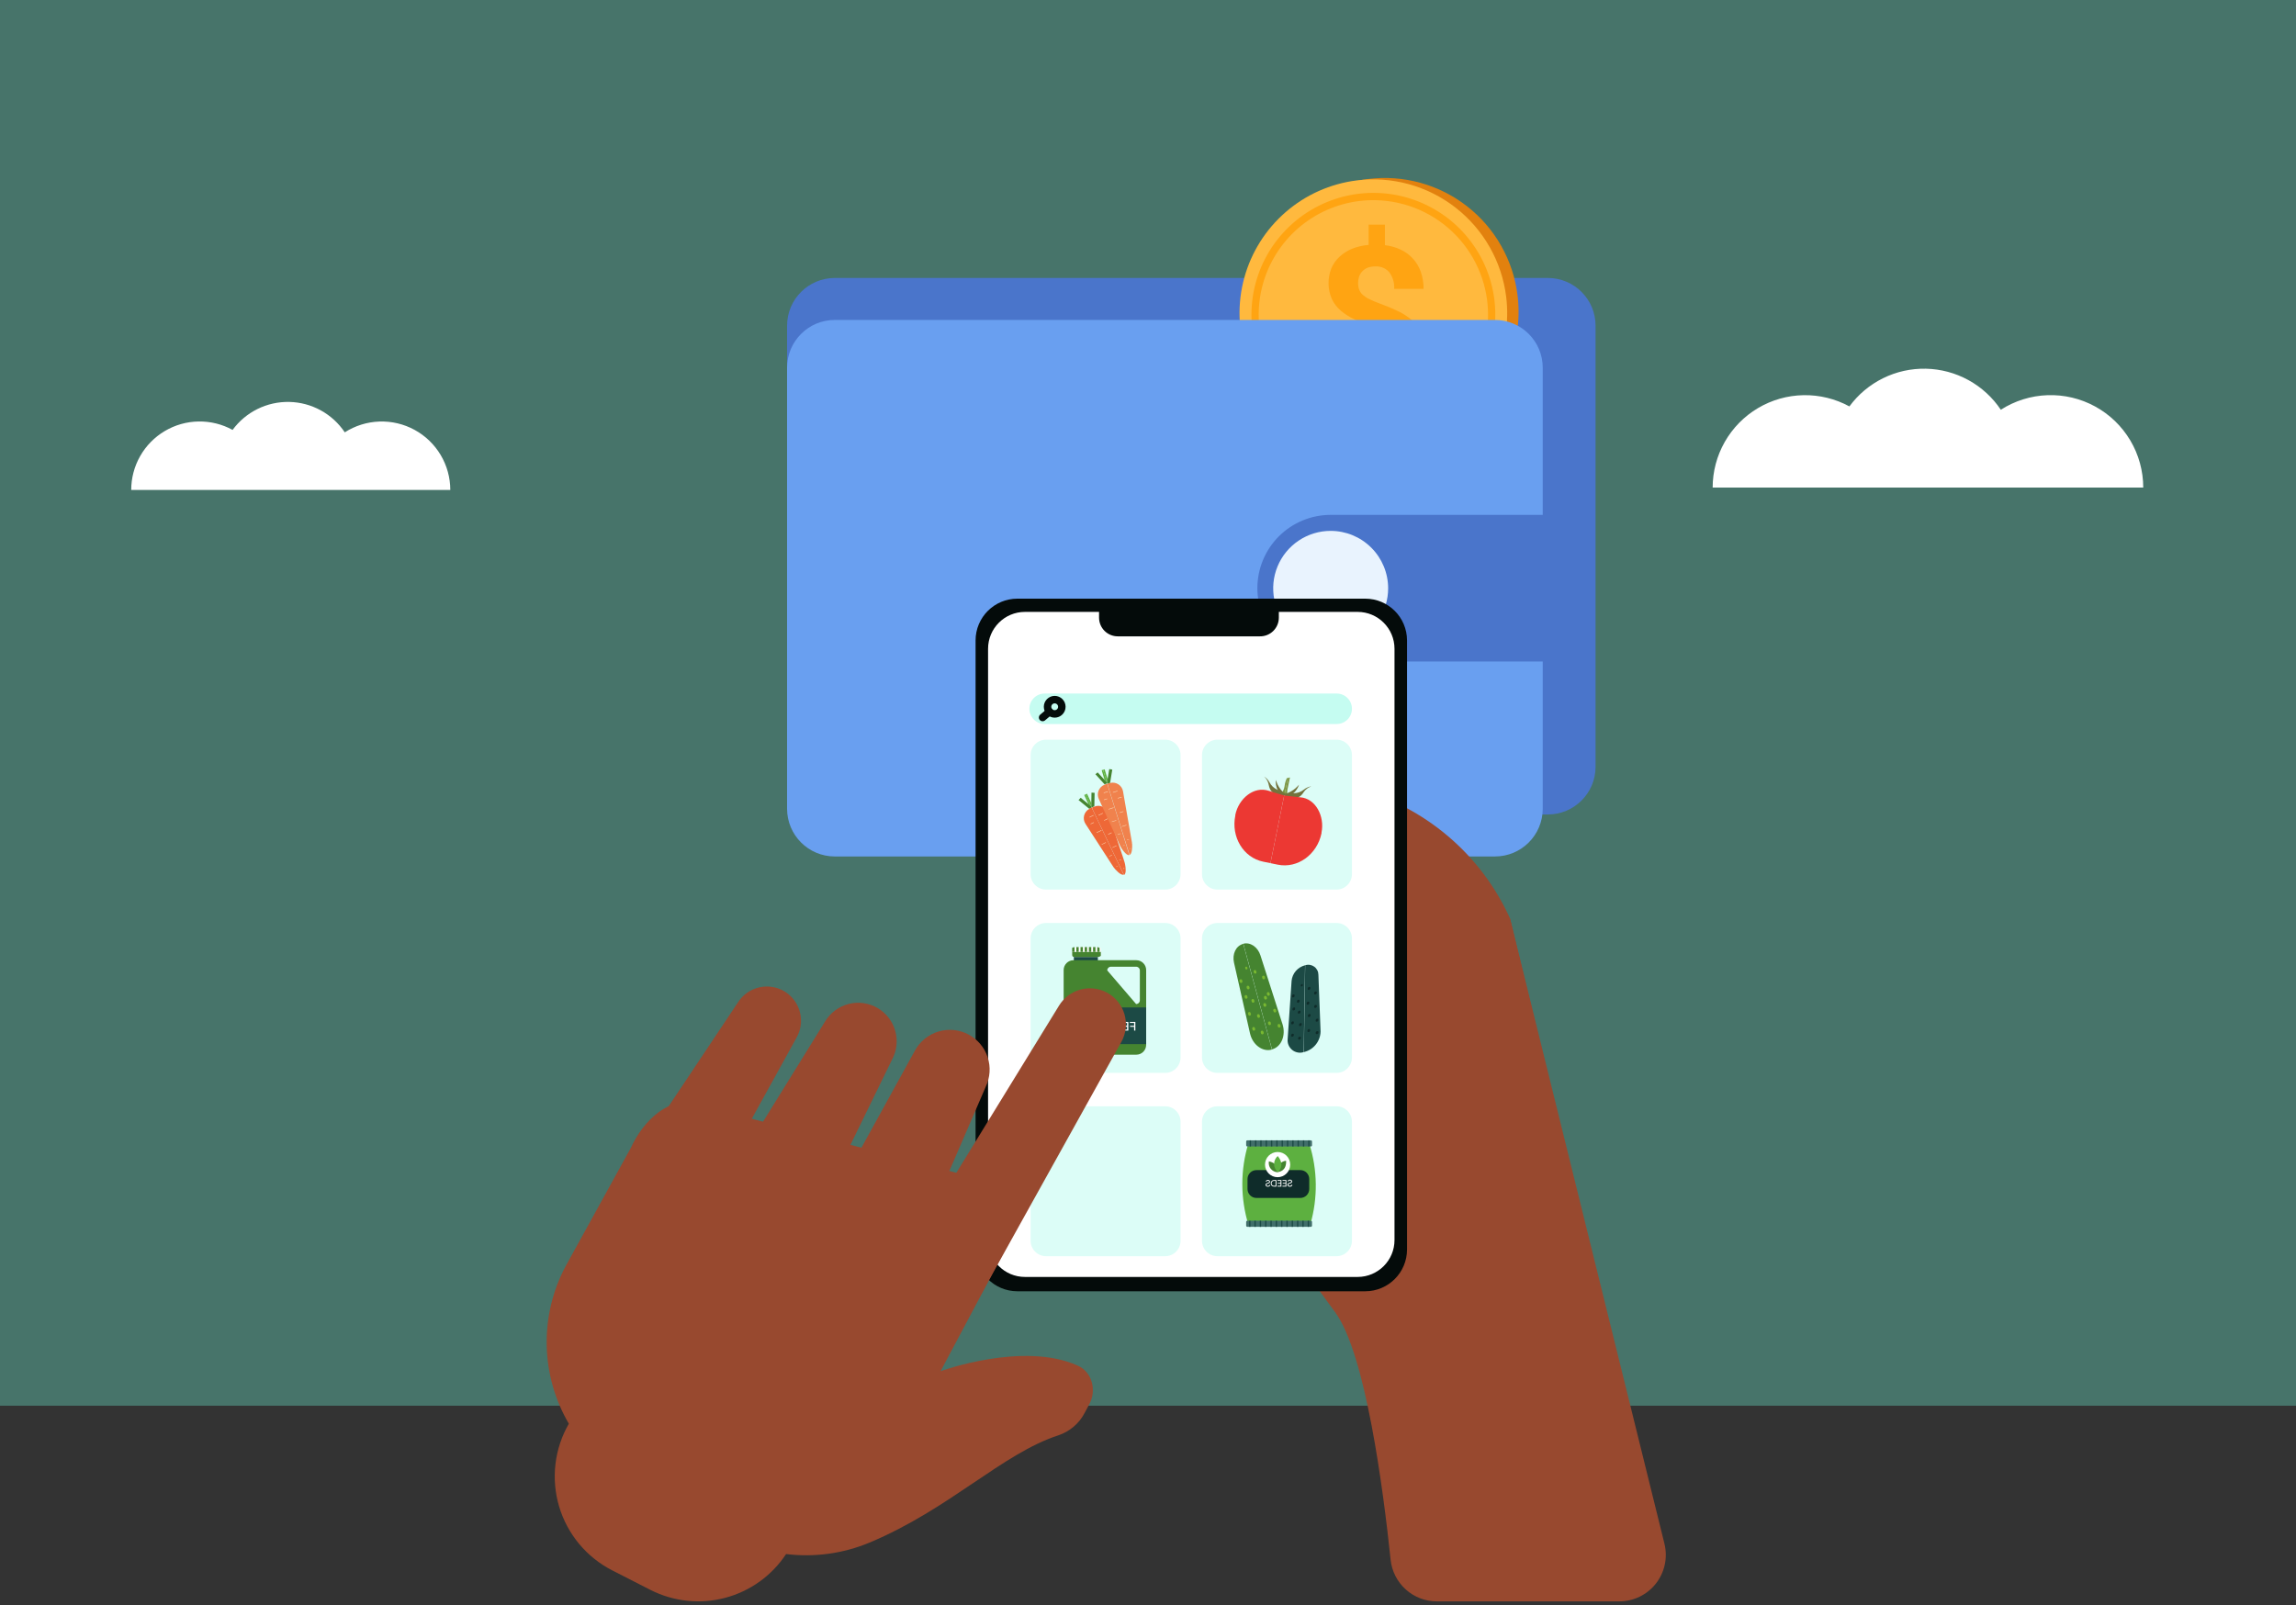 <svg width="552" height="386" viewBox="0 0 552 386" fill="none" xmlns="http://www.w3.org/2000/svg">
    <rect x="0" y="0" width="552" height="386" fill="#333333" stroke="none"/>
    <g clip-path="url(#clip0_2739_49407)">
    <g opacity="0.7">
    <path opacity="0.47" d="M552 0H0V338.033H552V0Z" fill="#6FF8DC"/>
    </g>
    <path d="M411.753 117.251H515.275C515.274 113.259 514.199 109.342 512.162 105.91C510.126 102.477 507.203 99.656 503.701 97.742C500.199 95.828 496.247 94.891 492.258 95.03C488.269 95.169 484.392 96.379 481.032 98.533C479.046 95.564 476.374 93.116 473.242 91.399C470.11 89.681 466.61 88.743 463.039 88.664C459.468 88.586 455.93 89.369 452.726 90.948C449.521 92.526 446.744 94.853 444.63 97.733C441.244 95.889 437.436 94.957 433.581 95.029C429.726 95.101 425.956 96.173 422.641 98.141C419.325 100.11 416.578 102.906 414.67 106.256C412.761 109.606 411.756 113.395 411.753 117.251Z" fill="white"/>
    <path d="M31.556 117.826H108.261C108.258 114.87 107.461 111.968 105.952 109.426C104.443 106.884 102.278 104.794 99.683 103.377C97.089 101.959 94.161 101.265 91.206 101.369C88.252 101.472 85.379 102.368 82.89 103.963C81.418 101.763 79.438 99.95 77.117 98.677C74.796 97.405 72.203 96.711 69.557 96.653C66.91 96.596 64.29 97.177 61.916 98.348C59.542 99.519 57.485 101.244 55.919 103.379C53.412 102.004 50.589 101.307 47.73 101.355C44.871 101.403 42.074 102.196 39.614 103.654C37.154 105.112 35.117 107.186 33.702 109.671C32.288 112.156 31.545 114.966 31.547 117.826H31.556Z" fill="white"/>
    <path d="M372.124 66.842H200.707C194.367 66.842 189.227 71.982 189.227 78.323V184.381C189.227 190.721 194.367 195.861 200.707 195.861H372.124C378.464 195.861 383.604 190.721 383.604 184.381V78.323C383.604 71.982 378.464 66.842 372.124 66.842Z" fill="#4A75CB"/>
    <path d="M328.934 43.045C322.62 43.833 316.682 46.475 311.87 50.636C307.057 54.798 303.587 60.294 301.897 66.427C300.207 72.561 300.374 79.059 302.376 85.098C304.377 91.137 308.125 96.447 313.144 100.357C318.163 104.267 324.229 106.601 330.575 107.064C336.92 107.528 343.261 106.099 348.795 102.96C354.328 99.82 358.807 95.11 361.665 89.426C364.523 83.741 365.631 77.337 364.85 71.023C364.331 66.827 362.989 62.774 360.903 59.096C358.817 55.419 356.026 52.188 352.69 49.59C349.355 46.992 345.54 45.076 341.463 43.953C337.387 42.83 333.129 42.522 328.934 43.045Z" fill="#E2810E"/>
    <path d="M326.147 43.387C319.835 44.184 313.902 46.834 309.096 51.003C304.29 55.171 300.828 60.67 299.147 66.806C297.466 72.941 297.641 79.437 299.65 85.473C301.66 91.509 305.414 96.814 310.437 100.717C315.461 104.62 321.528 106.947 327.874 107.403C334.219 107.858 340.557 106.423 346.087 103.278C351.616 100.133 356.09 95.419 358.941 89.732C361.793 84.046 362.895 77.641 362.108 71.329C361.582 67.132 360.235 63.081 358.143 59.405C356.051 55.73 353.256 52.502 349.916 49.907C346.577 47.312 342.759 45.401 338.68 44.282C334.602 43.163 330.343 42.859 326.147 43.387Z" fill="#FFB93E"/>
    <path d="M333.826 104.79C328.073 105.51 322.235 104.507 317.051 101.909C311.868 99.311 307.571 95.235 304.704 90.195C301.837 85.155 300.529 79.378 300.946 73.595C301.362 67.811 303.484 62.282 307.043 57.704C310.602 53.127 315.438 49.708 320.941 47.879C326.443 46.05 332.364 45.894 337.955 47.43C343.546 48.967 348.556 52.126 352.351 56.51C356.146 60.893 358.557 66.303 359.277 72.057C360.231 79.77 358.088 87.548 353.317 93.684C348.546 99.82 341.537 103.814 333.826 104.79ZM326.769 48.34C321.356 49.016 316.266 51.281 312.142 54.85C308.017 58.418 305.044 63.13 303.597 68.389C302.151 73.648 302.297 79.217 304.016 84.393C305.735 89.569 308.951 94.119 313.256 97.467C317.562 100.815 322.763 102.811 328.203 103.203C333.643 103.595 339.077 102.364 343.818 99.667C348.558 96.97 352.392 92.928 354.835 88.052C357.278 83.175 358.22 77.684 357.542 72.272C356.626 65.022 352.872 58.431 347.103 53.944C341.334 49.458 334.021 47.443 326.769 48.34Z" fill="#FFA412"/>
    <path d="M335.245 83.609C335.248 83.037 335.154 82.469 334.967 81.928C334.763 81.432 334.457 80.984 334.068 80.615C333.591 80.187 333.059 79.824 332.485 79.537C331.719 79.158 330.926 78.837 330.112 78.575C328.512 78.026 327.055 77.442 325.743 76.84C324.533 76.292 323.402 75.585 322.38 74.736C321.468 73.959 320.727 73 320.205 71.922C319.186 69.579 319.138 66.928 320.07 64.55C320.516 63.496 321.177 62.546 322.012 61.763C322.902 60.941 323.931 60.283 325.051 59.821C326.327 59.313 327.673 59.001 329.042 58.895V54.022H332.962V58.958C334.29 59.106 335.584 59.474 336.792 60.046C337.904 60.569 338.901 61.31 339.724 62.224C340.547 63.138 341.179 64.207 341.584 65.368C342.04 66.686 342.268 68.073 342.258 69.468H335.183C335.286 68.005 334.848 66.555 333.951 65.395C333.539 64.949 333.034 64.598 332.471 64.368C331.909 64.138 331.303 64.035 330.696 64.064C330.05 64.05 329.407 64.157 328.799 64.379C328.303 64.576 327.857 64.884 327.496 65.278C327.153 65.639 326.895 66.072 326.741 66.546C326.583 67.052 326.504 67.58 326.507 68.11C326.505 68.631 326.593 69.148 326.768 69.638C326.949 70.115 327.238 70.543 327.613 70.888C328.087 71.304 328.616 71.652 329.186 71.922C329.987 72.314 330.81 72.663 331.649 72.965C333.241 73.54 334.679 74.142 335.983 74.763C337.193 75.316 338.321 76.032 339.336 76.893C340.304 77.699 341.075 78.714 341.592 79.862C342.109 81.01 342.359 82.261 342.321 83.519C342.348 84.752 342.118 85.976 341.647 87.115C341.198 88.173 340.53 89.123 339.687 89.902C338.793 90.713 337.756 91.35 336.63 91.781C335.347 92.272 333.999 92.575 332.629 92.68V97.175H328.746V92.68C327.402 92.537 326.08 92.236 324.808 91.781C323.569 91.349 322.422 90.687 321.427 89.83C320.413 88.938 319.604 87.837 319.054 86.603C318.426 85.126 318.12 83.532 318.155 81.928H325.23C325.209 82.849 325.368 83.765 325.698 84.625C325.968 85.284 326.387 85.871 326.921 86.342C327.424 86.768 328.017 87.076 328.656 87.241C329.298 87.41 329.96 87.495 330.624 87.493C331.311 87.499 331.995 87.393 332.647 87.178C333.181 87.004 333.674 86.722 334.095 86.351C334.487 86.013 334.795 85.588 334.994 85.111C335.172 84.63 335.258 84.121 335.245 83.609Z" fill="#FFA412"/>
    <path d="M359.421 76.938H200.707C194.367 76.938 189.227 82.078 189.227 88.419V194.477C189.227 200.817 194.367 205.957 200.707 205.957H359.421C365.761 205.957 370.901 200.817 370.901 194.477V88.419C370.901 82.078 365.761 76.938 359.421 76.938Z" fill="#699FF0"/>
    <path d="M376.295 159.073H319.918C317.603 159.073 315.311 158.617 313.172 157.731C311.034 156.845 309.091 155.546 307.455 153.909C305.818 152.272 304.521 150.328 303.636 148.189C302.751 146.05 302.296 143.758 302.297 141.443C302.296 139.128 302.751 136.836 303.636 134.697C304.521 132.558 305.818 130.615 307.455 128.978C309.091 127.34 311.034 126.042 313.172 125.156C315.311 124.269 317.603 123.813 319.918 123.813H376.295V159.073Z" fill="#4A75CB"/>
    <path d="M333.736 141.443C333.743 144.178 332.938 146.853 331.424 149.13C329.91 151.407 327.755 153.184 325.23 154.235C322.706 155.286 319.927 155.565 317.244 155.036C314.561 154.507 312.096 153.194 310.16 151.263C308.223 149.332 306.904 146.87 306.368 144.188C305.832 141.507 306.103 138.727 307.148 136.2C308.193 133.673 309.964 131.512 312.237 129.993C314.51 128.473 317.183 127.661 319.918 127.661C323.576 127.661 327.085 129.112 329.676 131.696C332.266 134.279 333.726 137.785 333.736 141.443Z" fill="#E9F3FE"/>
    <path d="M385.258 312.86L363.034 220.863C359.592 213.244 354.5 206.485 348.125 201.075C341.75 195.666 334.252 191.742 326.174 189.586L278.697 176.928C274.211 175.731 269.449 176.125 265.22 178.043C260.992 179.96 257.558 183.283 255.502 187.446L249.56 199.466C247.899 202.826 247.211 206.584 247.575 210.315C247.939 214.045 249.34 217.599 251.618 220.575L321.059 315.647L385.258 312.86Z" fill="#98492F"/>
    <path d="M244.597 310.514H328.224C333.775 310.514 338.275 306.014 338.275 300.462V154.012C338.275 148.461 333.775 143.961 328.224 143.961H244.597C239.046 143.961 234.546 148.461 234.546 154.012V300.462C234.546 306.014 239.046 310.514 244.597 310.514Z" fill="#040B0A"/>
    <path d="M246.422 307.07H326.39C331.291 307.07 335.264 303.098 335.264 298.197V156.016C335.264 151.116 331.291 147.143 326.39 147.143H246.422C241.522 147.143 237.549 151.116 237.549 156.016V298.197C237.549 303.098 241.522 307.07 246.422 307.07Z" fill="white"/>
    <path d="M251.152 174.105H321.365C323.391 174.105 325.033 172.465 325.033 170.441C325.033 168.418 323.391 166.778 321.365 166.778H251.152C249.126 166.778 247.484 168.418 247.484 170.441C247.484 172.465 249.126 174.105 251.152 174.105Z" fill="#C5FCF1"/>
    <path d="M292.695 213.922H321.32C323.371 213.922 325.033 212.26 325.033 210.21V181.585C325.033 179.534 323.371 177.872 321.32 177.872H292.695C290.645 177.872 288.982 179.534 288.982 181.585V210.21C288.982 212.26 290.645 213.922 292.695 213.922Z" fill="#DCFDF7"/>
    <path d="M251.492 213.922H280.117C282.168 213.922 283.83 212.26 283.83 210.21V181.585C283.83 179.534 282.168 177.872 280.117 177.872H251.492C249.442 177.872 247.779 179.534 247.779 181.585V210.21C247.779 212.26 249.442 213.922 251.492 213.922Z" fill="#DCFDF7"/>
    <path d="M292.695 258.002H321.32C323.371 258.002 325.033 256.339 325.033 254.289V225.664C325.033 223.613 323.371 221.951 321.32 221.951H292.695C290.645 221.951 288.982 223.613 288.982 225.664V254.289C288.982 256.339 290.645 258.002 292.695 258.002Z" fill="#DCFDF7"/>
    <path d="M251.492 258.002H280.117C282.168 258.002 283.83 256.339 283.83 254.289V225.664C283.83 223.613 282.168 221.951 280.117 221.951H251.492C249.442 221.951 247.779 223.613 247.779 225.664V254.289C247.779 256.339 249.442 258.002 251.492 258.002Z" fill="#DCFDF7"/>
    <path d="M292.695 302.081H321.32C323.371 302.081 325.033 300.418 325.033 298.368V269.743C325.033 267.692 323.371 266.03 321.32 266.03H292.695C290.645 266.03 288.982 267.692 288.982 269.743V298.368C288.982 300.418 290.645 302.081 292.695 302.081Z" fill="#DCFDF7"/>
    <path d="M251.492 302.081H280.117C282.168 302.081 283.83 300.418 283.83 298.368V269.743C283.83 267.692 282.168 266.03 280.117 266.03H251.492C249.442 266.03 247.779 267.692 247.779 269.743V298.368C247.779 300.418 249.442 302.081 251.492 302.081Z" fill="#DCFDF7"/>
    <path d="M309.641 189.325C309.929 187.887 310.127 186.961 310.127 186.961L309.65 187.051L308.823 191.06L309.578 191.375C309.424 190.698 309.445 189.992 309.641 189.325Z" fill="#7D9745"/>
    <path d="M309.399 187.105C309.101 187.712 308.909 188.366 308.833 189.038C308.754 189.67 308.488 190.265 308.068 190.746L308.824 191.06L309.651 187.051L309.399 187.105Z" fill="#7D9745"/>
    <path d="M308.886 190.773L307.025 189.874C306.259 189.51 305.629 188.912 305.227 188.166C304.938 187.624 304.525 187.159 304.022 186.808L303.914 186.736C304.423 187.19 304.786 187.784 304.957 188.444C305.182 189.469 305.37 190.782 307.501 191.249C309.632 191.717 308.886 190.773 308.886 190.773Z" fill="#74733D"/>
    <path d="M308.715 191.618C308.009 191.293 307.458 190.706 307.178 189.982C306.802 189.228 306.647 188.383 306.728 187.545L306.935 188.112C307.229 188.92 307.688 189.657 308.283 190.278C308.458 190.45 308.588 190.662 308.664 190.895C308.739 191.128 308.756 191.376 308.715 191.618Z" fill="#74733D"/>
    <path d="M309.066 190.809L311.107 190.746C311.961 190.725 312.786 190.425 313.453 189.892C313.929 189.507 314.49 189.241 315.09 189.118H315.224C314.576 189.335 314.007 189.738 313.588 190.278C312.986 191.177 312.294 192.265 310.154 191.86C308.014 191.456 309.066 190.809 309.066 190.809Z" fill="#74733D"/>
    <path d="M308.887 191.654C309.665 191.636 310.404 191.313 310.945 190.755C311.586 190.207 312.059 189.491 312.312 188.687L311.907 189.127C311.316 189.753 310.603 190.251 309.813 190.593C309.582 190.678 309.377 190.82 309.215 191.006C309.053 191.191 308.94 191.414 308.887 191.654Z" fill="#74733D"/>
    <path d="M305.443 207.566L303.69 207.207C298.934 206.236 295.932 201.264 296.992 196.113V195.951C297.793 192.013 301.488 188.966 305.03 190.17C305.974 190.503 308.743 191.285 308.743 191.285L305.443 207.566Z" fill="#EC3833"/>
    <path d="M305.443 207.566L307.187 207.926C311.943 208.906 316.654 205.517 317.715 200.365V200.203C318.515 196.266 316.295 191.995 312.591 191.726C311.602 191.654 308.743 191.285 308.743 191.285L305.443 207.566Z" fill="#EC3833"/>
    <path d="M262.353 193.955L261.688 193.407L260.663 191.177L260.969 191.033L262.353 193.937V193.955Z" fill="#5DB040"/>
    <path d="M260.969 191.033L261.337 190.863L262.371 193.11L262.353 193.937L260.969 191.033Z" fill="#5DB040"/>
    <path d="M263.162 190.656L263.099 193.91L262.794 194.018L262.56 194.126H262.515H262.47L262.371 193.919V193.065L262.416 190.602L263.162 190.656Z" fill="#458430"/>
    <path d="M259.817 191.842L261.723 193.407L262.388 193.955L262.487 194.162L262.388 194.216L262.164 194.342C262.073 194.393 261.986 194.45 261.903 194.513L259.305 192.391L259.817 191.842Z" fill="#458430"/>
    <path d="M262.515 194.189H262.56L262.793 194.081L263.099 193.973C263.422 193.838 263.77 193.772 264.12 193.779C264.47 193.785 264.815 193.865 265.133 194.012C265.451 194.159 265.735 194.37 265.967 194.633C266.198 194.896 266.373 195.204 266.479 195.537L266.83 196.607C267.091 197.407 267.477 198.585 267.909 199.889C268.34 201.192 268.808 202.721 269.284 204.06C269.761 205.4 270.111 206.559 270.363 207.333C270.411 207.483 270.45 207.636 270.48 207.791C270.669 208.69 270.786 210.147 270.237 210.407L268.808 207.45L266.686 203.026L262.766 194.809L262.515 194.189Z" fill="#EE6837"/>
    <path d="M261.868 194.522C261.951 194.459 262.038 194.402 262.128 194.351L262.353 194.225L262.452 194.171L262.731 194.764L266.65 202.981L268.772 207.405L270.166 210.317C269.5 210.614 268.098 209.095 267.702 208.519C266.012 205.921 260.969 198.109 260.969 198.109C260.78 197.818 260.653 197.491 260.596 197.149C260.539 196.806 260.553 196.456 260.637 196.119C260.722 195.783 260.874 195.467 261.086 195.192C261.298 194.917 261.564 194.689 261.868 194.522Z" fill="#EE6837"/>
    <path d="M264.124 195.987L265.095 195.519C265.095 195.519 265.167 195.519 265.194 195.6L264.124 196.122C264.097 196.068 264.097 195.987 264.124 195.987Z" fill="#F9D5B1"/>
    <path d="M265.454 197.228L266.272 196.832C266.272 196.832 266.344 196.832 266.371 196.922L265.472 197.353C265.436 197.291 265.436 197.237 265.454 197.228Z" fill="#F9D5B1"/>
    <path d="M266.435 200.572L267.208 200.203C267.208 200.203 267.271 200.203 267.298 200.293L266.453 200.707C266.417 200.644 266.417 200.581 266.435 200.572Z" fill="#F9D5B1"/>
    <path d="M263.666 200.149L264.736 199.637C264.736 199.637 264.816 199.637 264.843 199.718L263.666 200.284C263.639 200.23 263.639 200.167 263.666 200.149Z" fill="#F9D5B1"/>
    <path d="M262.2 198.082L262.919 197.74C262.919 197.74 262.982 197.74 263.009 197.83L262.218 198.208C262.191 198.154 262.182 198.091 262.2 198.082Z" fill="#F9D5B1"/>
    <path d="M261.948 196.455L262.847 196.014C262.847 196.014 262.919 196.014 262.955 196.095L261.948 196.58C261.921 196.526 261.921 196.463 261.948 196.455Z" fill="#F9D5B1"/>
    <path d="M267.468 203.773L268.367 203.323C268.367 203.323 268.439 203.323 268.466 203.395L267.432 203.898C267.441 203.844 267.441 203.781 267.468 203.773Z" fill="#F9D5B1"/>
    <path d="M264.888 203.017L265.787 202.568C265.787 202.568 265.859 202.568 265.886 202.649L264.861 203.143C264.861 203.089 264.861 203.026 264.888 203.017Z" fill="#F9D5B1"/>
    <path d="M266.694 205.876L267.306 205.58C267.306 205.58 267.36 205.58 267.387 205.651L266.703 205.984C266.685 205.921 266.676 205.876 266.694 205.876Z" fill="#F9D5B1"/>
    <path d="M269.086 206.856L269.508 206.649C269.508 206.649 269.553 206.649 269.571 206.712L269.104 206.937C269.104 206.937 269.077 206.856 269.086 206.856Z" fill="#F9D5B1"/>
    <path d="M268.349 208.385L268.736 208.196C268.736 208.196 268.736 208.196 268.79 208.259L268.358 208.456C268.358 208.456 268.34 208.385 268.349 208.385Z" fill="#F9D5B1"/>
    <path d="M268.358 208.456L268.79 208.259V208.331L268.403 208.519C268.403 208.519 268.376 208.501 268.358 208.456Z" fill="#F0853B"/>
    <path d="M270.003 208.861L270.282 208.726C270.282 208.726 270.282 208.726 270.336 208.807L270.039 208.96C270.012 208.906 269.994 208.861 270.003 208.861Z" fill="#F9D5B1"/>
    <path d="M270.04 208.96L270.337 208.807C270.337 208.861 270.337 208.906 270.337 208.906L270.067 209.041C270.067 209.041 270.058 209.005 270.04 208.96Z" fill="#F0853B"/>
    <path d="M266.272 188.417H266.326L266.569 188.345L266.884 188.282C267.224 188.195 267.578 188.18 267.924 188.238C268.269 188.295 268.6 188.424 268.893 188.616C269.187 188.808 269.437 189.059 269.628 189.353C269.819 189.647 269.947 189.977 270.003 190.323L270.192 191.429C270.336 192.256 270.552 193.479 270.786 194.836L271.541 199.161C271.784 200.527 271.999 201.75 272.134 202.55C272.134 202.676 272.134 202.838 272.188 203.017C272.242 203.916 272.143 205.4 271.568 205.58L270.606 202.496L269.122 197.785L266.425 189.091V189.038L266.228 188.408L266.272 188.417Z" fill="#F0824D"/>
    <path d="M265.572 188.696L265.859 188.57C265.938 188.535 266.019 188.505 266.102 188.48H266.21L266.408 189.109V189.163L269.105 197.857L270.561 202.541L271.514 205.625C270.813 205.831 269.644 204.123 269.338 203.458L264.196 192.175C264.041 191.859 263.953 191.514 263.939 191.162C263.924 190.81 263.984 190.459 264.113 190.131C264.243 189.803 264.44 189.506 264.691 189.259C264.942 189.012 265.242 188.82 265.572 188.696Z" fill="#F0824D"/>
    <path d="M266.147 188.21L265.562 187.572L264.87 185.217L265.194 185.118L266.147 188.192V188.21Z" fill="#5DB040"/>
    <path d="M265.194 185.118L265.581 185.001L266.282 187.374L266.147 188.193L265.194 185.118Z" fill="#5DB040"/>
    <path d="M267.414 185.064L266.883 188.273L266.569 188.336L266.326 188.408H266.272H266.218L266.155 188.192L266.29 187.374L266.686 184.947L267.414 185.064Z" fill="#458430"/>
    <path d="M263.899 185.747L265.562 187.545L266.147 188.183L266.209 188.399H266.102C266.019 188.424 265.938 188.454 265.859 188.489L265.571 188.615L263.351 186.17L263.899 185.747Z" fill="#458430"/>
    <path d="M267.594 190.485L268.619 190.161C268.619 190.161 268.691 190.161 268.709 190.26L267.576 190.62C267.558 190.593 267.567 190.494 267.594 190.485Z" fill="#F9D5B1"/>
    <path d="M268.736 191.896L269.635 191.618C269.635 191.618 269.698 191.663 269.716 191.726L268.754 192.022C268.709 191.959 268.709 191.905 268.736 191.896Z" fill="#F9D5B1"/>
    <path d="M269.221 195.349L270.04 195.097C270.04 195.097 270.093 195.097 270.12 195.196L269.221 195.484C269.194 195.421 269.194 195.358 269.221 195.349Z" fill="#F9D5B1"/>
    <path d="M266.543 194.531L267.676 194.171C267.676 194.171 267.747 194.171 267.765 194.27L266.516 194.665C266.498 194.602 266.507 194.54 266.543 194.531Z" fill="#F9D5B1"/>
    <path d="M265.391 192.274L266.156 192.031C266.156 192.031 266.21 192.076 266.227 192.139L265.391 192.4C265.373 192.337 265.373 192.283 265.391 192.274Z" fill="#F9D5B1"/>
    <path d="M265.374 190.593L266.345 190.287C266.345 190.287 266.408 190.287 266.426 190.395L265.365 190.728C265.347 190.692 265.347 190.593 265.374 190.593Z" fill="#F9D5B1"/>
    <path d="M269.78 198.684L270.769 198.369C270.769 198.369 270.831 198.369 270.849 198.459L269.762 198.81C269.708 198.729 269.753 198.684 269.78 198.684Z" fill="#F9D5B1"/>
    <path d="M267.333 197.542L268.322 197.237C268.322 197.237 268.385 197.237 268.403 197.327L267.315 197.668C267.289 197.605 267.297 197.551 267.333 197.542Z" fill="#F9D5B1"/>
    <path d="M268.709 200.626L269.356 200.419C269.356 200.419 269.41 200.419 269.428 200.509L268.709 200.734C268.691 200.68 268.691 200.626 268.709 200.626Z" fill="#F9D5B1"/>
    <path d="M270.929 201.947L271.388 201.804C271.388 201.804 271.388 201.804 271.433 201.876L270.938 202.037C270.938 202.037 270.92 201.956 270.929 201.947Z" fill="#F9D5B1"/>
    <path d="M269.986 203.35L270.39 203.224C270.402 203.231 270.412 203.24 270.42 203.251C270.427 203.261 270.433 203.274 270.435 203.287L269.986 203.431C269.986 203.431 269.968 203.359 269.986 203.35Z" fill="#F9D5B1"/>
    <path d="M269.985 203.431L270.435 203.287V203.368L270.03 203.494C270.03 203.494 269.994 203.476 269.985 203.431Z" fill="#F0853B"/>
    <path d="M271.55 204.078L271.837 203.979C271.864 204.007 271.882 204.041 271.891 204.078L271.568 204.177C271.55 204.078 271.505 204.078 271.55 204.078Z" fill="#F9D5B1"/>
    <path d="M271.568 204.168L271.892 204.069C271.892 204.123 271.892 204.168 271.892 204.168L271.604 204.258C271.604 204.258 271.586 204.222 271.568 204.168Z" fill="#F0853B"/>
    <path d="M298.889 226.949C300.579 226.491 302.413 227.731 303.042 229.763L308.364 246.377C309.182 249.029 308.023 251.771 305.811 252.347L298.916 226.949H298.889Z" fill="#458430"/>
    <path d="M296.677 231.498C296.201 229.422 297.154 227.426 298.853 227.003L305.748 252.401C303.537 253.003 301.163 251.25 300.534 248.544L296.677 231.498Z" fill="#458430"/>
    <path d="M305.748 252.356C304.894 252.589 303.177 249.874 302.916 248.535L298.655 232.676C298.277 231.462 297.837 227.597 298.853 226.958L305.748 252.356Z" fill="#458430"/>
    <path d="M298.853 226.958C298.76 226.992 298.677 227.047 298.61 227.12V227.057L298.853 226.958Z" fill="#62A42A"/>
    <path d="M302.449 243.887C302.408 243.898 302.369 243.918 302.335 243.944C302.301 243.971 302.273 244.004 302.252 244.042C302.231 244.08 302.218 244.121 302.213 244.164C302.208 244.207 302.212 244.25 302.224 244.291L302.278 244.516C302.304 244.599 302.359 244.67 302.434 244.713C302.51 244.756 302.598 244.77 302.683 244.75C302.725 244.74 302.765 244.721 302.8 244.695C302.835 244.668 302.864 244.635 302.886 244.598C302.908 244.56 302.922 244.518 302.927 244.475C302.932 244.431 302.929 244.387 302.917 244.345L302.854 244.13C302.844 244.086 302.826 244.046 302.8 244.01C302.775 243.974 302.742 243.943 302.704 243.921C302.666 243.898 302.624 243.883 302.58 243.877C302.536 243.872 302.492 243.875 302.449 243.887Z" fill="#79B831"/>
    <path d="M301.298 246.98C301.215 247.005 301.145 247.06 301.101 247.136C301.058 247.211 301.045 247.3 301.065 247.384L301.128 247.609C301.138 247.651 301.157 247.691 301.183 247.726C301.209 247.761 301.242 247.79 301.28 247.812C301.318 247.834 301.36 247.848 301.403 247.853C301.446 247.858 301.49 247.855 301.532 247.843C301.615 247.817 301.686 247.762 301.729 247.687C301.772 247.611 301.786 247.523 301.766 247.438L301.703 247.213C301.68 247.129 301.624 247.057 301.549 247.013C301.473 246.97 301.383 246.958 301.298 246.98Z" fill="#79B831"/>
    <path d="M300.273 243.365C300.191 243.391 300.121 243.447 300.079 243.522C300.037 243.598 300.026 243.687 300.048 243.77L300.102 243.995C300.128 244.078 300.183 244.148 300.259 244.192C300.334 244.235 300.422 244.248 300.507 244.229C300.591 244.205 300.663 244.15 300.707 244.074C300.751 243.999 300.763 243.909 300.741 243.824L300.678 243.608C300.668 243.565 300.65 243.524 300.625 243.488C300.599 243.452 300.566 243.422 300.528 243.399C300.49 243.377 300.448 243.362 300.404 243.356C300.36 243.35 300.316 243.353 300.273 243.365Z" fill="#79B831"/>
    <path d="M301.11 240.246C301.027 240.271 300.956 240.327 300.913 240.402C300.87 240.477 300.856 240.566 300.876 240.65L300.939 240.875C300.964 240.958 301.02 241.029 301.095 241.072C301.17 241.115 301.259 241.129 301.344 241.109C301.428 241.086 301.5 241.03 301.543 240.955C301.587 240.879 301.599 240.789 301.577 240.704L301.514 240.489C301.505 240.445 301.487 240.405 301.461 240.369C301.435 240.333 301.403 240.302 301.365 240.28C301.327 240.257 301.285 240.242 301.241 240.236C301.197 240.231 301.152 240.234 301.11 240.246Z" fill="#79B831"/>
    <path d="M299.455 239.302C299.371 239.325 299.299 239.381 299.256 239.456C299.212 239.532 299.2 239.622 299.222 239.706L299.285 239.922C299.308 240.007 299.363 240.078 299.439 240.122C299.515 240.166 299.605 240.178 299.689 240.156C299.772 240.131 299.843 240.075 299.886 240C299.929 239.925 299.943 239.836 299.923 239.751L299.86 239.527C299.849 239.485 299.829 239.446 299.802 239.412C299.776 239.378 299.743 239.35 299.705 239.329C299.667 239.308 299.626 239.295 299.583 239.29C299.54 239.286 299.497 239.29 299.455 239.302Z" fill="#79B831"/>
    <path d="M298.236 235.499L298.228 235.501C298.055 235.547 297.953 235.725 297.999 235.897L298.059 236.123C298.106 236.296 298.283 236.398 298.456 236.352L298.464 236.35C298.637 236.303 298.739 236.126 298.693 235.953L298.633 235.727C298.586 235.555 298.409 235.452 298.236 235.499Z" fill="#79B831"/>
    <path d="M305.092 245.64C305.008 245.663 304.936 245.719 304.892 245.794C304.849 245.87 304.836 245.96 304.858 246.045L304.921 246.269C304.945 246.354 305 246.425 305.076 246.469C305.151 246.513 305.241 246.525 305.326 246.503C305.367 246.492 305.406 246.472 305.44 246.445C305.474 246.419 305.502 246.386 305.523 246.348C305.544 246.31 305.557 246.269 305.562 246.226C305.567 246.183 305.563 246.14 305.551 246.098L305.497 245.883C305.486 245.84 305.467 245.8 305.441 245.765C305.415 245.73 305.382 245.7 305.345 245.677C305.307 245.655 305.266 245.64 305.222 245.633C305.179 245.627 305.135 245.629 305.092 245.64Z" fill="#79B831"/>
    <path d="M306.36 242.601C306.317 242.612 306.278 242.631 306.243 242.657C306.208 242.683 306.179 242.716 306.157 242.754C306.135 242.791 306.121 242.833 306.116 242.877C306.11 242.92 306.114 242.964 306.126 243.006L306.189 243.222C306.199 243.264 306.218 243.304 306.245 243.339C306.271 243.374 306.304 243.403 306.341 243.425C306.379 243.447 306.421 243.461 306.464 243.466C306.508 243.471 306.552 243.468 306.594 243.455C306.636 243.445 306.676 243.426 306.711 243.4C306.746 243.374 306.775 243.341 306.797 243.303C306.819 243.265 306.833 243.223 306.838 243.18C306.843 243.137 306.84 243.093 306.827 243.051L306.773 242.826C306.761 242.784 306.741 242.745 306.713 242.711C306.686 242.677 306.652 242.649 306.613 242.628C306.575 242.607 306.533 242.594 306.489 242.589C306.446 242.585 306.402 242.589 306.36 242.601Z" fill="#79B831"/>
    <path d="M307.808 246.481C307.76 246.303 307.577 246.199 307.4 246.247C307.223 246.295 307.118 246.478 307.166 246.655L307.225 246.872C307.273 247.049 307.456 247.154 307.633 247.106C307.81 247.058 307.915 246.875 307.867 246.698L307.808 246.481Z" fill="#79B831"/>
    <path d="M304.083 234.864C304.035 234.686 303.852 234.582 303.675 234.63C303.497 234.678 303.393 234.861 303.441 235.038L303.5 235.255C303.548 235.432 303.73 235.537 303.908 235.489C304.085 235.441 304.19 235.258 304.142 235.08L304.083 234.864Z" fill="#79B831"/>
    <path d="M304.534 239.728C304.486 239.55 304.303 239.444 304.124 239.492C303.946 239.54 303.84 239.723 303.888 239.901L303.947 240.119C303.994 240.297 304.178 240.403 304.356 240.355C304.534 240.308 304.64 240.124 304.592 239.946L304.534 239.728Z" fill="#79B831"/>
    <path d="M304.375 241.466C304.327 241.289 304.144 241.184 303.967 241.232C303.789 241.28 303.685 241.463 303.733 241.64L303.791 241.857C303.84 242.035 304.022 242.139 304.2 242.091C304.377 242.043 304.482 241.86 304.434 241.683L304.375 241.466Z" fill="#79B831"/>
    <path d="M305.217 238.822C305.169 238.645 304.987 238.54 304.809 238.588C304.632 238.637 304.527 238.819 304.575 238.997L304.634 239.213C304.682 239.391 304.865 239.496 305.042 239.447C305.22 239.399 305.324 239.217 305.276 239.039L305.217 238.822Z" fill="#79B831"/>
    <path d="M299.95 237.045C299.907 237.056 299.867 237.075 299.833 237.101C299.798 237.127 299.768 237.16 299.747 237.198C299.725 237.236 299.711 237.277 299.705 237.321C299.7 237.364 299.704 237.408 299.716 237.45L299.77 237.666C299.793 237.75 299.849 237.822 299.924 237.866C300 237.909 300.09 237.921 300.174 237.899C300.259 237.876 300.331 237.821 300.374 237.745C300.418 237.669 300.43 237.58 300.408 237.495L300.345 237.27C300.32 237.189 300.265 237.121 300.192 237.08C300.118 237.038 300.032 237.026 299.95 237.045Z" fill="#79B831"/>
    <path d="M301.64 233.269C301.598 233.28 301.558 233.299 301.523 233.325C301.488 233.351 301.459 233.384 301.437 233.422C301.415 233.46 301.401 233.501 301.396 233.545C301.391 233.588 301.394 233.632 301.406 233.674L301.469 233.899C301.481 233.94 301.5 233.979 301.527 234.013C301.554 234.047 301.587 234.075 301.624 234.096C301.662 234.117 301.703 234.13 301.746 234.135C301.789 234.14 301.833 234.136 301.874 234.124C301.947 234.095 302.007 234.041 302.044 233.972C302.08 233.902 302.09 233.822 302.072 233.746L302.009 233.53C301.993 233.447 301.946 233.374 301.877 233.325C301.809 233.276 301.723 233.256 301.64 233.269Z" fill="#79B831"/>
    <path d="M299.863 232.645C299.827 232.511 299.689 232.432 299.554 232.468C299.42 232.504 299.341 232.643 299.377 232.777L299.422 232.942C299.458 233.076 299.597 233.155 299.731 233.119C299.865 233.082 299.944 232.944 299.908 232.81L299.863 232.645Z" fill="#79B831"/>
    <path d="M303.339 247.861C303.256 247.886 303.186 247.942 303.143 248.017C303.099 248.092 303.086 248.181 303.106 248.265L303.169 248.49C303.192 248.574 303.247 248.646 303.323 248.69C303.399 248.734 303.488 248.746 303.573 248.724C303.656 248.699 303.727 248.643 303.77 248.568C303.813 248.492 303.827 248.404 303.807 248.319L303.744 248.094C303.734 248.052 303.715 248.012 303.688 247.977C303.662 247.942 303.629 247.913 303.591 247.891C303.554 247.869 303.512 247.855 303.469 247.85C303.425 247.845 303.381 247.848 303.339 247.861Z" fill="#79B831"/>
    <path d="M313.821 232.11C314.183 231.995 314.567 231.968 314.942 232.029C315.316 232.091 315.671 232.24 315.977 232.464C316.284 232.688 316.533 232.981 316.705 233.319C316.877 233.658 316.967 234.032 316.968 234.411L317.489 248.067C317.459 249.21 317.053 250.31 316.335 251.199C315.617 252.087 314.626 252.715 313.516 252.985H313.471L313.794 232.11H313.821Z" fill="#1C4A45"/>
    <path d="M310.523 235.85C310.613 234.972 310.973 234.143 311.552 233.477C312.131 232.811 312.902 232.34 313.759 232.128L313.435 253.003C312.963 253.153 312.461 253.182 311.974 253.089C311.487 252.995 311.032 252.781 310.649 252.467C310.266 252.152 309.967 251.747 309.78 251.288C309.593 250.829 309.524 250.331 309.579 249.838L310.523 235.85Z" fill="#1C4A45"/>
    <path d="M313.759 232.119C313.658 232.143 313.563 232.189 313.48 232.254V232.2L313.759 232.119Z" fill="#62A42A"/>
    <path d="M312.645 246.036C312.562 246.049 312.486 246.088 312.428 246.148C312.369 246.208 312.332 246.285 312.321 246.368V246.548C312.321 246.692 312.456 246.782 312.636 246.737C312.718 246.723 312.794 246.683 312.852 246.623C312.91 246.563 312.948 246.487 312.96 246.404V246.224C312.96 246.081 312.861 245.991 312.645 246.036Z" fill="#0F2C2A"/>
    <path d="M310.739 248.58C310.657 248.594 310.581 248.634 310.523 248.694C310.465 248.753 310.427 248.83 310.415 248.912V249.101C310.415 249.245 310.55 249.326 310.73 249.29C310.811 249.273 310.885 249.233 310.943 249.173C311 249.114 311.039 249.039 311.053 248.957V248.769C311.062 248.625 310.919 248.544 310.739 248.58Z" fill="#0F2C2A"/>
    <path d="M310.756 245.613C310.674 245.628 310.598 245.668 310.538 245.727C310.479 245.787 310.439 245.863 310.424 245.946V246.126C310.424 246.269 310.568 246.359 310.738 246.314C310.821 246.301 310.897 246.262 310.956 246.202C311.014 246.142 311.051 246.065 311.062 245.982V245.802C311.062 245.658 310.936 245.568 310.756 245.613Z" fill="#0F2C2A"/>
    <path d="M312.357 243.042C312.275 243.058 312.199 243.098 312.14 243.158C312.081 243.217 312.041 243.292 312.024 243.374V243.554C312.024 243.707 312.168 243.788 312.339 243.752C312.422 243.739 312.498 243.7 312.556 243.64C312.615 243.58 312.652 243.502 312.663 243.419V243.24C312.681 243.087 312.537 243.006 312.357 243.042Z" fill="#0F2C2A"/>
    <path d="M311.062 242.269C310.979 242.282 310.903 242.321 310.845 242.381C310.786 242.441 310.749 242.518 310.738 242.601V242.781C310.738 242.925 310.873 243.015 311.053 242.97C311.135 242.956 311.211 242.916 311.269 242.856C311.327 242.796 311.365 242.72 311.377 242.637V242.457C311.377 242.314 311.242 242.224 311.062 242.269Z" fill="#0F2C2A"/>
    <path d="M310.936 239.14C310.854 239.154 310.778 239.194 310.72 239.254C310.662 239.314 310.624 239.39 310.612 239.473V239.653C310.612 239.796 310.747 239.877 310.918 239.841C311 239.83 311.076 239.793 311.134 239.734C311.193 239.676 311.231 239.6 311.242 239.518V239.338C311.251 239.14 311.116 239.086 310.936 239.14Z" fill="#0F2C2A"/>
    <path d="M314.658 247.474C314.576 247.488 314.5 247.528 314.442 247.588C314.384 247.648 314.346 247.724 314.334 247.807V247.986C314.334 248.13 314.469 248.22 314.649 248.175C314.731 248.162 314.808 248.123 314.866 248.063C314.924 248.003 314.962 247.926 314.972 247.843V247.663C314.972 247.519 314.828 247.429 314.658 247.474Z" fill="#0F2C2A"/>
    <path d="M316.645 244.966C316.563 244.982 316.487 245.022 316.428 245.082C316.369 245.141 316.329 245.216 316.312 245.298V245.487C316.312 245.631 316.456 245.712 316.627 245.676C316.711 245.661 316.787 245.62 316.845 245.559C316.904 245.497 316.941 245.418 316.951 245.334V245.155C316.969 245.011 316.825 244.93 316.645 244.966Z" fill="#0F2C2A"/>
    <path d="M316.645 247.968C316.562 247.981 316.486 248.021 316.428 248.081C316.369 248.141 316.332 248.218 316.321 248.301V248.481C316.321 248.625 316.465 248.715 316.645 248.67C316.728 248.655 316.804 248.615 316.863 248.555C316.923 248.496 316.962 248.42 316.978 248.337V248.13C316.969 248.013 316.825 247.924 316.645 247.968Z" fill="#0F2C2A"/>
    <path d="M316.258 238.43C316.176 238.443 316.099 238.482 316.041 238.542C315.983 238.602 315.945 238.679 315.935 238.762V238.942C315.935 239.086 316.078 239.176 316.258 239.131C316.339 239.114 316.413 239.074 316.471 239.014C316.529 238.955 316.567 238.88 316.582 238.798V238.619C316.573 238.475 316.456 238.385 316.258 238.43Z" fill="#0F2C2A"/>
    <path d="M314.469 240.884C314.387 240.898 314.312 240.938 314.253 240.998C314.195 241.058 314.158 241.134 314.146 241.217V241.397C314.146 241.54 314.28 241.63 314.46 241.585C314.543 241.572 314.619 241.533 314.677 241.473C314.736 241.413 314.773 241.336 314.784 241.253V241.073C314.793 240.938 314.658 240.839 314.469 240.884Z" fill="#0F2C2A"/>
    <path d="M314.775 243.851C314.692 243.866 314.616 243.906 314.557 243.965C314.497 244.025 314.457 244.101 314.442 244.184V244.363C314.442 244.507 314.586 244.597 314.757 244.552C314.84 244.539 314.916 244.5 314.974 244.44C315.033 244.38 315.07 244.303 315.081 244.22V244.04C315.099 243.896 314.955 243.806 314.775 243.851Z" fill="#0F2C2A"/>
    <path d="M316.267 241.666C316.184 241.679 316.108 241.719 316.05 241.779C315.991 241.839 315.954 241.916 315.943 241.999V242.179C315.943 242.323 316.087 242.403 316.267 242.368C316.349 242.353 316.425 242.313 316.483 242.254C316.541 242.194 316.579 242.117 316.591 242.035V241.837C316.591 241.711 316.456 241.63 316.267 241.666Z" fill="#0F2C2A"/>
    <path d="M312.132 240.417C312.05 240.43 311.973 240.469 311.915 240.529C311.857 240.589 311.819 240.666 311.809 240.749V240.929C311.809 241.073 311.952 241.163 312.132 241.118C312.215 241.103 312.291 241.063 312.35 241.004C312.41 240.944 312.45 240.868 312.465 240.785V240.606C312.447 240.462 312.303 240.372 312.132 240.417Z" fill="#0F2C2A"/>
    <path d="M314.721 237.342C314.639 237.356 314.564 237.396 314.505 237.456C314.447 237.516 314.409 237.592 314.397 237.675V237.854C314.397 237.998 314.532 238.079 314.712 238.043C314.794 238.029 314.87 237.989 314.928 237.929C314.986 237.87 315.024 237.793 315.036 237.711V237.531C315.045 237.342 314.901 237.261 314.721 237.342Z" fill="#0F2C2A"/>
    <path d="M312.977 236.659C312.916 236.671 312.86 236.701 312.816 236.746C312.773 236.791 312.744 236.849 312.734 236.91V237.054C312.734 237.162 312.842 237.225 312.977 237.198C313.038 237.186 313.095 237.155 313.138 237.11C313.181 237.065 313.21 237.008 313.22 236.946V236.803C313.22 236.695 313.112 236.632 312.977 236.659Z" fill="#0F2C2A"/>
    <path d="M312.419 249.299C312.337 249.312 312.26 249.351 312.202 249.411C312.144 249.471 312.106 249.549 312.096 249.632V249.811C312.096 249.955 312.24 250.036 312.419 250C312.502 249.984 312.577 249.944 312.636 249.885C312.695 249.825 312.736 249.75 312.752 249.668V249.488C312.734 249.344 312.59 249.263 312.419 249.299Z" fill="#0F2C2A"/>
    <path fill-rule="evenodd" clip-rule="evenodd" d="M300.148 294.538H314.991L315.036 294.403C316.85 288.092 316.772 281.386 314.811 275.119L314.739 274.912H300.148C298.188 281.307 298.188 288.143 300.148 294.538Z" fill="#5DB040"/>
    <path d="M312.618 281.376H302.073C300.886 281.376 299.924 282.338 299.924 283.525V285.925C299.924 287.112 300.886 288.074 302.073 288.074H312.618C313.805 288.074 314.767 287.112 314.767 285.925V283.525C314.767 282.338 313.805 281.376 312.618 281.376Z" fill="#0F2C2A"/>
    <path d="M310.097 285.376C310.252 285.376 310.384 285.34 310.495 285.267C310.604 285.194 310.68 285.095 310.724 284.969L310.535 284.86C310.47 285.06 310.323 285.16 310.092 285.16C309.979 285.16 309.892 285.138 309.832 285.092C309.772 285.045 309.742 284.982 309.742 284.905C309.742 284.826 309.772 284.767 309.832 284.727C309.892 284.688 309.992 284.646 310.133 284.602C310.202 284.58 310.255 284.563 310.291 284.55C310.328 284.536 310.373 284.515 310.429 284.488C310.482 284.46 310.522 284.432 310.549 284.403C310.576 284.373 310.601 284.335 310.623 284.287C310.643 284.24 310.653 284.186 310.653 284.126C310.653 283.983 310.603 283.869 310.502 283.785C310.401 283.7 310.278 283.658 310.133 283.658C310.002 283.658 309.888 283.691 309.792 283.757C309.694 283.823 309.621 283.911 309.572 284.02L309.756 284.126C309.827 283.956 309.953 283.871 310.133 283.871C310.223 283.871 310.295 283.893 310.35 283.937C310.406 283.981 310.433 284.041 310.433 284.117C310.433 284.189 310.407 284.245 310.355 284.282C310.303 284.32 310.213 284.36 310.085 284.401C310.04 284.415 310.007 284.425 309.988 284.432C309.969 284.438 309.94 284.449 309.901 284.465C309.86 284.48 309.83 284.493 309.811 284.503C309.792 284.512 309.767 284.525 309.735 284.543C309.702 284.56 309.678 284.577 309.662 284.592C309.646 284.608 309.628 284.628 309.607 284.652C309.585 284.674 309.569 284.697 309.56 284.72C309.55 284.744 309.543 284.772 309.536 284.803C309.528 284.833 309.524 284.865 309.524 284.9C309.524 285.045 309.577 285.161 309.683 285.248C309.789 285.333 309.927 285.376 310.097 285.376ZM309.062 285.147H308.329V285.345H309.272V283.766H308.34V283.964H309.062V284.449H308.397V284.646H309.062V285.147ZM307.866 285.147H307.132V285.345H308.076V283.766H307.144V283.964H307.866V284.449H307.2V284.646H307.866V285.147ZM306.263 283.766C306.048 283.766 305.869 283.842 305.728 283.996C305.585 284.148 305.514 284.334 305.514 284.555C305.514 284.776 305.585 284.964 305.728 285.117C305.869 285.269 306.048 285.345 306.263 285.345H306.879V283.766H306.263ZM306.263 285.147C306.102 285.147 305.97 285.09 305.868 284.977C305.766 284.864 305.715 284.724 305.715 284.555C305.715 284.387 305.766 284.246 305.868 284.133C305.97 284.02 306.102 283.964 306.263 283.964H306.669V285.147H306.263ZM304.807 285.374C304.954 285.374 305.08 285.34 305.186 285.271C305.289 285.201 305.362 285.107 305.405 284.986L305.224 284.883C305.162 285.074 305.022 285.169 304.802 285.169C304.694 285.169 304.611 285.147 304.554 285.104C304.497 285.059 304.468 284.999 304.468 284.925C304.468 284.85 304.497 284.794 304.554 284.756C304.611 284.719 304.706 284.679 304.84 284.637C304.907 284.615 304.957 284.599 304.992 284.587C305.026 284.573 305.07 284.554 305.122 284.528C305.174 284.501 305.212 284.474 305.238 284.447C305.263 284.418 305.286 284.382 305.307 284.336C305.327 284.291 305.337 284.24 305.337 284.183C305.337 284.046 305.289 283.938 305.192 283.858C305.096 283.777 304.979 283.736 304.84 283.736C304.716 283.736 304.607 283.768 304.515 283.831C304.422 283.894 304.352 283.978 304.306 284.081L304.482 284.183C304.549 284.02 304.669 283.939 304.84 283.939C304.926 283.939 304.995 283.96 305.048 284.002C305.101 284.045 305.127 284.102 305.127 284.174C305.127 284.243 305.102 284.296 305.053 284.332C305.003 284.368 304.917 284.406 304.795 284.445C304.752 284.458 304.721 284.468 304.703 284.474C304.685 284.48 304.657 284.491 304.619 284.506C304.58 284.521 304.552 284.533 304.533 284.542C304.515 284.551 304.491 284.564 304.461 284.58C304.43 284.597 304.406 284.612 304.391 284.628C304.376 284.643 304.359 284.661 304.339 284.684C304.318 284.705 304.303 284.727 304.294 284.749C304.285 284.772 304.278 284.798 304.272 284.828C304.264 284.857 304.26 284.888 304.26 284.921C304.26 285.059 304.311 285.17 304.412 285.253C304.512 285.334 304.644 285.374 304.807 285.374Z" fill="white"/>
    <path d="M299.888 275.694H315.144C315.303 275.694 315.432 275.566 315.432 275.407V274.508C315.432 274.349 315.303 274.22 315.144 274.22H299.888C299.729 274.22 299.6 274.349 299.6 274.508V275.407C299.6 275.566 299.729 275.694 299.888 275.694Z" fill="#416E6A"/>
    <path d="M314.523 275.694H314.838V274.22H314.523V275.694Z" fill="#1C4A45"/>
    <path d="M313.247 275.694H313.562V274.22H313.247V275.694Z" fill="#1C4A45"/>
    <path d="M311.961 275.694H312.275V274.22H311.961V275.694Z" fill="#1C4A45"/>
    <path d="M310.684 275.694H310.999V274.22H310.684V275.694Z" fill="#1C4A45"/>
    <path d="M309.408 275.694H309.723V274.22H309.408V275.694Z" fill="#1C4A45"/>
    <path d="M308.122 275.694H308.437V274.22H308.122V275.694Z" fill="#1C4A45"/>
    <path d="M306.837 275.694H307.151V274.22H306.837V275.694Z" fill="#1C4A45"/>
    <path d="M305.569 275.694H305.884V274.22H305.569V275.694Z" fill="#1C4A45"/>
    <path d="M304.283 275.694H304.598V274.22H304.283V275.694Z" fill="#1C4A45"/>
    <path d="M302.998 275.694H303.312V274.22H302.998V275.694Z" fill="#1C4A45"/>
    <path d="M301.73 275.694H302.045V274.22H301.73V275.694Z" fill="#1C4A45"/>
    <path d="M300.444 275.694H300.759V274.22H300.444V275.694Z" fill="#1C4A45"/>
    <path d="M299.888 295.023H315.144C315.303 295.023 315.432 294.895 315.432 294.736V293.837C315.432 293.678 315.303 293.549 315.144 293.549H299.888C299.729 293.549 299.6 293.678 299.6 293.837V294.736C299.6 294.895 299.729 295.023 299.888 295.023Z" fill="#416E6A"/>
    <path d="M314.397 295.023H314.712V293.549H314.397V295.023Z" fill="#1C4A45"/>
    <path d="M313.111 295.023H313.426V293.549H313.111V295.023Z" fill="#1C4A45"/>
    <path d="M311.835 295.023H312.149V293.549H311.835V295.023Z" fill="#1C4A45"/>
    <path d="M310.55 295.023H310.864V293.549H310.55V295.023Z" fill="#1C4A45"/>
    <path d="M309.273 295.023H309.588V293.549H309.273V295.023Z" fill="#1C4A45"/>
    <path d="M307.997 295.023H308.312V293.549H307.997V295.023Z" fill="#1C4A45"/>
    <path d="M306.711 295.023H307.025V293.549H306.711V295.023Z" fill="#1C4A45"/>
    <path d="M305.433 295.023H305.748V293.549H305.433V295.023Z" fill="#1C4A45"/>
    <path d="M304.157 295.023H304.472V293.549H304.157V295.023Z" fill="#1C4A45"/>
    <path d="M302.872 295.023H303.187V293.549H302.872V295.023Z" fill="#1C4A45"/>
    <path d="M301.586 295.023H301.9V293.549H301.586V295.023Z" fill="#1C4A45"/>
    <path d="M300.319 295.023H300.634V293.549H300.319V295.023Z" fill="#1C4A45"/>
    <path d="M307.161 283.084C308.834 283.084 310.19 281.728 310.19 280.055C310.19 278.381 308.834 277.025 307.161 277.025C305.487 277.025 304.131 278.381 304.131 280.055C304.131 281.728 305.487 283.084 307.161 283.084Z" fill="white"/>
    <path d="M307.214 281.826C307.483 281.826 309.335 281.628 309.2 279.129C308.883 279.153 308.575 279.245 308.297 279.4C308.019 279.554 307.778 279.766 307.589 280.022C307.401 280.278 307.269 280.572 307.205 280.883C307.14 281.194 307.143 281.516 307.214 281.826Z" fill="#458430"/>
    <path d="M307.214 281.826H307.259C307.327 281.764 307.39 281.698 307.448 281.628L307.502 281.574L307.556 281.52V281.475L307.61 281.412V281.349L307.763 281.124V281.07L307.817 280.999L307.942 280.801L308.059 280.621V280.576L308.113 280.504V280.459L308.194 280.324L308.311 280.135L308.185 280.315L308.086 280.441C308.055 280.498 308.019 280.552 307.978 280.603L307.924 280.684L307.835 280.81L307.727 280.972L307.655 281.079V281.133V281.187L307.565 281.313V281.367V281.439L307.511 281.502L307.466 281.565L307.421 281.628L307.376 281.691L307.196 281.889L307.214 281.826Z" fill="#458430"/>
    <path d="M307.915 280.423C307.915 280.423 307.915 280.468 307.915 280.531V280.774C307.915 280.819 307.915 280.864 307.915 280.909C307.915 280.954 307.915 280.909 307.915 280.963V281.017C307.911 281.031 307.911 281.047 307.915 281.062C307.916 281.041 307.916 281.02 307.915 280.999C307.92 280.954 307.92 280.909 307.915 280.864V280.72C307.915 280.72 307.915 280.675 307.915 280.657V280.495C307.933 280.495 307.924 280.423 307.915 280.423Z" fill="#458430"/>
    <path d="M308.265 279.812C308.262 279.839 308.262 279.866 308.265 279.893V280.099C308.27 280.123 308.27 280.148 308.265 280.171V280.252C308.266 280.267 308.266 280.282 308.265 280.297V280.198C308.27 280.175 308.27 280.15 308.265 280.126V280.082V279.875V279.794V279.812Z" fill="#458430"/>
    <path d="M308.913 280.1C308.913 280.1 308.913 280.1 308.832 280.1L308.634 280.144L308.454 280.225L308.4 280.27H308.454L308.643 280.207L308.823 280.144C308.886 280.118 308.922 280.109 308.913 280.1Z" fill="#458430"/>
    <path d="M308.572 280.684H308.32H308.194L308.104 280.747H308.158L308.248 280.702H308.302H308.545L308.572 280.684Z" fill="#458430"/>
    <path d="M308.032 281.277H307.942H307.852H307.753L307.646 281.34H307.69L307.789 281.295H307.888H307.969C308.005 281.304 308.032 281.286 308.032 281.277Z" fill="#458430"/>
    <path d="M307.16 281.889C307.214 281.628 307.51 279.785 305.065 279.272C305.007 279.585 305.016 279.907 305.094 280.215C305.171 280.524 305.314 280.812 305.513 281.061C305.711 281.309 305.961 281.512 306.246 281.654C306.53 281.797 306.842 281.877 307.16 281.889Z" fill="#458430"/>
    <path d="M307.161 281.889V281.844V281.79C307.161 281.718 307.071 281.637 307.026 281.556L306.981 281.493L306.927 281.43V281.385V281.322L306.873 281.259L306.693 281.052V281.008L306.63 280.936L306.477 280.765L306.333 280.603L306.27 280.531L306.163 280.414L306.01 280.261L306.145 280.432L306.252 280.558L306.369 280.702L306.441 280.783L306.54 280.9L306.666 281.043L306.747 281.133L306.792 281.187L306.837 281.232V281.277L306.936 281.385L306.981 281.439L307.035 281.502V281.565L307.089 281.628L307.134 281.691V281.754L307.277 281.978L307.161 281.889Z" fill="#458430"/>
    <path d="M305.982 280.855C305.982 280.855 305.982 280.855 306.081 280.855H306.126H306.189H306.315L306.441 280.9H306.495H306.567H306.63H306.576L306.45 280.846H306.306H306.198C306.018 280.837 305.982 280.846 305.982 280.855Z" fill="#458430"/>
    <path d="M305.92 279.794C305.92 279.794 305.92 279.794 305.92 279.875C305.911 279.943 305.911 280.013 305.92 280.082C305.914 280.147 305.914 280.213 305.92 280.279V280.333V280.261C305.92 280.207 305.92 280.144 305.92 280.064C305.925 279.998 305.925 279.932 305.92 279.866C305.938 279.83 305.929 279.794 305.92 279.794Z" fill="#458430"/>
    <path d="M306.396 280.279V280.324V280.369V280.63C306.396 280.63 306.396 280.702 306.396 280.729V280.657C306.398 280.624 306.398 280.591 306.396 280.558V280.45V280.18C306.396 280.18 306.404 280.279 306.396 280.279Z" fill="#458430"/>
    <path d="M306.836 280.954C306.836 280.954 306.836 280.954 306.836 281.043V281.133C306.832 281.169 306.832 281.205 306.836 281.241V281.358C306.836 281.358 306.836 281.358 306.836 281.403C306.837 281.388 306.837 281.373 306.836 281.358V281.25C306.836 281.25 306.836 281.178 306.836 281.142C306.836 281.106 306.836 281.079 306.836 281.052C306.836 281.026 306.845 280.954 306.836 280.954Z" fill="#458430"/>
    <path d="M307.187 281.844V281.889C307.43 281.7 309.039 280.234 307.187 277.996C306.914 278.236 306.695 278.532 306.545 278.864C306.395 279.196 306.317 279.556 306.317 279.92C306.317 280.284 306.395 280.644 306.545 280.976C306.695 281.307 306.914 281.603 307.187 281.844Z" fill="#5DB040"/>
    <path d="M307.188 281.844V281.889C307.188 281.889 307.188 281.844 307.188 281.817C307.188 281.79 307.187 281.619 307.232 281.502V281.295V281.071C307.237 281.038 307.237 281.004 307.232 280.972V280.216C307.232 280.118 307.232 280.028 307.232 279.938V279.686V279.47C307.232 279.398 307.232 279.335 307.232 279.281C307.232 279.228 307.232 279.084 307.232 279.03V279.102V279.353C307.228 279.416 307.228 279.479 307.232 279.542V280.064V281.044V281.268C307.232 281.268 307.232 281.322 307.232 281.358V281.61C307.232 281.727 307.232 281.826 307.232 281.925L307.188 281.844Z" fill="#5DB040"/>
    <path d="M306.863 280.046C306.863 280.046 306.863 280.09 306.926 280.153L306.971 280.207L307.061 280.333C307.084 280.38 307.111 280.426 307.142 280.468V280.531V280.576C307.142 280.576 307.142 280.576 307.142 280.522V280.459V280.396C307.122 280.345 307.095 280.296 307.061 280.252C307.036 280.202 307.002 280.157 306.962 280.117L306.917 280.064C306.908 280.064 306.863 280.037 306.863 280.046Z" fill="#5DB040"/>
    <path d="M306.765 279.227L306.828 279.299L306.882 279.362L306.935 279.434V279.479C306.952 279.502 306.967 279.526 306.98 279.551C306.98 279.551 306.98 279.551 306.98 279.605V279.551C306.98 279.551 306.98 279.551 306.98 279.488L306.935 279.407L306.882 279.335L306.801 279.29L306.765 279.227Z" fill="#5DB040"/>
    <path d="M307.574 279.039C307.574 279.039 307.574 279.039 307.493 279.093L307.34 279.272C307.297 279.339 307.258 279.408 307.224 279.479C307.224 279.479 307.224 279.533 307.224 279.551V279.497L307.349 279.308C307.397 279.249 307.439 279.186 307.475 279.12C307.565 279.084 307.583 279.048 307.574 279.039Z" fill="#5DB040"/>
    <path d="M307.664 279.83H307.592H307.547V279.884C307.529 279.922 307.514 279.961 307.502 280.001V280.091V280.019C307.523 279.985 307.542 279.948 307.556 279.911V279.857L307.664 279.83Z" fill="#5DB040"/>
    <path d="M307.565 280.765C307.565 280.765 307.565 280.765 307.484 280.819L307.412 280.9C307.391 280.938 307.367 280.974 307.34 281.008C307.32 281.049 307.302 281.091 307.286 281.133C307.286 281.133 307.286 281.133 307.286 281.187V281.304C307.291 281.29 307.291 281.274 307.286 281.259C307.304 281.221 307.325 281.185 307.349 281.151L307.412 281.044L307.466 280.954C307.556 280.801 307.574 280.765 307.565 280.765Z" fill="#5DB040"/>
    <path fill-rule="evenodd" clip-rule="evenodd" d="M263.943 229.583V231.804H258.181V229.574H263.943V229.583Z" fill="#1C4A45"/>
    <path fill-rule="evenodd" clip-rule="evenodd" d="M264.663 228.451V229.637C264.663 229.637 264.663 229.7 264.663 229.727V229.799C264.659 229.814 264.659 229.829 264.663 229.844C264.516 229.983 264.332 230.076 264.133 230.114C264.034 230.124 263.935 230.124 263.836 230.114H258.667C258.568 230.123 258.469 230.123 258.37 230.114L258.226 230.069H258.118H258.055H258.01H257.956C257.913 230.027 257.876 229.979 257.849 229.925C257.795 229.845 257.767 229.751 257.768 229.655V228.469C257.773 228.367 257.802 228.268 257.854 228.18C257.906 228.093 257.978 228.019 258.064 227.965C258.235 227.849 258.434 227.781 258.64 227.767H264.106C264.309 227.782 264.504 227.85 264.672 227.965C264.732 228.122 264.729 228.296 264.663 228.451Z" fill="white"/>
    <path fill-rule="evenodd" clip-rule="evenodd" d="M264.663 228.909V229.637C264.663 229.637 264.663 229.7 264.663 229.727V229.799C264.659 229.814 264.659 229.829 264.663 229.844C264.516 229.983 264.332 230.076 264.133 230.114C264.034 230.124 263.935 230.124 263.836 230.114H258.667C258.568 230.123 258.469 230.123 258.37 230.114L258.226 230.069H258.118H258.055H258.01H257.956C257.913 230.027 257.876 229.979 257.849 229.925C257.795 229.845 257.767 229.751 257.768 229.655V228.927H264.96L264.663 228.909Z" fill="#458430"/>
    <path fill-rule="evenodd" clip-rule="evenodd" d="M264.366 227.947V228.909H263.8V227.749C264.003 227.764 264.198 227.832 264.366 227.947Z" fill="#458430"/>
    <path d="M263.368 227.74H262.793V228.909H263.368V227.74Z" fill="#458430"/>
    <path d="M262.362 227.74H261.787V228.909H262.362V227.74Z" fill="#458430"/>
    <path d="M261.356 227.74H260.78V228.909H261.356V227.74Z" fill="#458430"/>
    <path d="M260.348 227.74H259.772V228.909H260.348V227.74Z" fill="#458430"/>
    <path d="M259.341 227.74H258.766V228.909H259.341V227.74Z" fill="#458430"/>
    <path fill-rule="evenodd" clip-rule="evenodd" d="M258.334 227.749V228.909H257.759V227.947C257.93 227.831 258.128 227.763 258.334 227.749Z" fill="#458430"/>
    <path fill-rule="evenodd" clip-rule="evenodd" d="M273.187 230.905H258.092C257.464 230.905 256.862 231.154 256.417 231.597C255.972 232.04 255.721 232.641 255.719 233.269V251.25C255.719 251.879 255.969 252.483 256.414 252.928C256.859 253.373 257.463 253.623 258.092 253.623H273.187C273.816 253.623 274.42 253.373 274.865 252.928C275.31 252.483 275.56 251.879 275.56 251.25V233.269C275.558 232.641 275.307 232.04 274.862 231.597C274.417 231.154 273.815 230.905 273.187 230.905ZM267.145 232.469H273.142C273.38 232.469 273.609 232.564 273.778 232.733C273.946 232.901 274.041 233.13 274.041 233.368V240.498C274.047 240.619 274.028 240.741 273.986 240.855C273.943 240.97 273.878 241.074 273.794 241.163C273.71 241.251 273.609 241.321 273.497 241.369C273.384 241.417 273.264 241.442 273.142 241.442L266.201 233.35C266.204 233.23 266.23 233.111 266.279 233.001C266.328 232.891 266.399 232.792 266.487 232.71C266.575 232.628 266.679 232.564 266.792 232.523C266.905 232.481 267.025 232.463 267.145 232.469Z" fill="#458430"/>
    <path d="M275.551 242.26H255.719V251.079H275.551V242.26Z" fill="#1C4A45"/>
    <path d="M271.64 245.739H272.961V247.825H272.656V246.926H271.685V246.665H272.656V245.991H271.64V245.739Z" fill="white"/>
    <path d="M270.965 246.899H269.994V246.638H270.965V246H269.913V245.739H271.271V247.825H269.904V247.564H270.965V246.899Z" fill="white"/>
    <path d="M267.837 247.825L268.376 246.989C268.243 246.944 268.125 246.863 268.035 246.755C267.947 246.652 267.899 246.521 267.9 246.386C267.899 246.298 267.918 246.212 267.955 246.132C267.993 246.053 268.048 245.983 268.116 245.928C268.252 245.801 268.433 245.733 268.619 245.739H269.518V247.825H269.212V247.024H268.673L268.161 247.825H267.837ZM268.619 246.027C268.566 246.024 268.514 246.033 268.464 246.051C268.415 246.07 268.37 246.098 268.331 246.134C268.291 246.169 268.259 246.212 268.237 246.26C268.215 246.308 268.204 246.36 268.204 246.413C268.204 246.466 268.215 246.518 268.237 246.566C268.259 246.614 268.291 246.657 268.331 246.692C268.37 246.728 268.415 246.756 268.464 246.775C268.514 246.793 268.566 246.802 268.619 246.8H269.23V246.027H268.619Z" fill="white"/>
    <path d="M267.765 245.739V246H267.09V247.798H266.794V246H266.11V245.739H267.765Z" fill="white"/>
    <path d="M265.814 247.825H265.509V245.739H265.814V247.825Z" fill="white"/>
    <path d="M264.716 245.739H265.022V247.825H263.728V247.564H264.716V245.739Z" fill="white"/>
    <path d="M263.414 247.825H263.108V245.739H263.414V247.825Z" fill="white"/>
    <path d="M261.274 245.973V245.739H262.713V246H261.616L262.731 247.582V247.825H261.229V247.564H262.371L261.274 245.973Z" fill="white"/>
    <path d="M260.6 246.899H259.638V246.638H260.6V246H259.557V245.739H260.906V247.825H259.539V247.564H260.6V246.899Z" fill="white"/>
    <path d="M257.48 247.825L258.02 246.989C257.885 246.946 257.766 246.865 257.678 246.755C257.591 246.652 257.543 246.521 257.543 246.386C257.543 246.299 257.562 246.214 257.597 246.135C257.633 246.056 257.685 245.985 257.75 245.928C257.888 245.803 258.068 245.735 258.254 245.739H259.153V247.825H258.847V247.025H258.308L257.795 247.825H257.48ZM258.254 246.027C258.148 246.025 258.045 246.064 257.966 246.134C257.928 246.171 257.899 246.214 257.878 246.262C257.858 246.31 257.847 246.361 257.847 246.413C257.847 246.465 257.858 246.517 257.878 246.565C257.899 246.613 257.928 246.656 257.966 246.692C258.045 246.763 258.148 246.801 258.254 246.8H258.865V246.027H258.254Z" fill="white"/>
    <path d="M266.111 238.682C264.153 237.638 261.87 237.383 259.73 237.97C257.59 238.557 255.756 239.941 254.604 241.837L218.463 300.678L235.463 311.961L269.626 250.495C270.176 249.489 270.522 248.385 270.643 247.246C270.764 246.106 270.658 244.954 270.331 243.855C270.004 242.757 269.463 241.734 268.739 240.846C268.014 239.958 267.121 239.223 266.111 238.682Z" fill="#98492F"/>
    <path d="M232.9 248.796C231.795 248.199 230.582 247.826 229.333 247.699C228.083 247.571 226.821 247.691 225.617 248.052C224.414 248.412 223.294 249.007 222.321 249.801C221.347 250.595 220.54 251.573 219.945 252.679L198.683 291.283C197.219 294.011 196.896 297.207 197.786 300.172C198.676 303.137 200.706 305.627 203.43 307.097C204.824 307.845 206.355 308.302 207.93 308.441C209.505 308.579 211.092 308.397 212.595 307.904C214.098 307.412 215.485 306.62 216.673 305.575C217.861 304.531 218.824 303.256 219.505 301.829L236.991 261.328C238.051 259.114 238.217 256.576 237.455 254.242C236.694 251.909 235.062 249.958 232.9 248.796Z" fill="#98492F"/>
    <path d="M211.064 242.448C210.018 241.824 208.86 241.412 207.655 241.236C206.451 241.059 205.223 241.122 204.043 241.42C202.862 241.718 201.752 242.245 200.775 242.973C199.799 243.7 198.975 244.612 198.351 245.658L176.775 280.522C175.238 283.102 174.788 286.187 175.525 289.098C176.262 292.01 178.124 294.51 180.704 296.048C182.021 296.834 183.484 297.344 185.005 297.547C186.525 297.75 188.071 297.641 189.548 297.228C191.025 296.816 192.403 296.107 193.598 295.145C194.793 294.183 195.78 292.989 196.499 291.634L214.48 254.774C215.605 252.675 215.878 250.222 215.242 247.927C214.605 245.631 213.109 243.669 211.064 242.448Z" fill="#98492F"/>
    <path d="M188.795 238.52C186.953 237.348 184.72 236.954 182.588 237.426C180.456 237.898 178.598 239.197 177.422 241.037L153.005 277.654C151.57 279.907 151.088 282.637 151.664 285.244C152.241 287.852 153.829 290.124 156.08 291.562C157.228 292.295 158.513 292.787 159.857 293.009C161.202 293.23 162.577 293.177 163.9 292.852C165.223 292.526 166.466 291.936 167.554 291.116C168.642 290.297 169.553 289.265 170.23 288.083L191.492 249.551C192.54 247.716 192.844 245.55 192.342 243.498C191.841 241.446 190.571 239.664 188.795 238.52Z" fill="#98492F"/>
    <path d="M259.143 328.413C246.026 322.452 226.131 329.735 226.131 329.735L248.84 287.04L167.497 265.517C161.204 263.396 154.731 269.248 151.647 276.072L135.968 304.517C132.858 310.369 131.299 316.919 131.437 323.544C131.576 330.17 133.408 336.649 136.759 342.366C135.042 345.346 133.948 348.645 133.545 352.061C133.142 355.478 133.437 358.94 134.413 362.239C135.389 365.538 137.026 368.603 139.224 371.25C141.421 373.896 144.134 376.069 147.197 377.635L156.376 382.327C161.922 385.148 168.313 385.828 174.329 384.238C180.345 382.648 185.564 378.899 188.992 373.706C195.801 374.543 202.709 373.595 209.041 370.955C228.37 362.864 240.929 349.549 254.486 345.144C257.202 344.226 259.457 342.293 260.779 339.75L261.93 337.583C263.674 334.329 262.568 329.941 259.143 328.413Z" fill="#98492F"/>
    <path d="M253.569 171.677C254.517 171.677 255.286 170.909 255.286 169.96C255.286 169.012 254.517 168.243 253.569 168.243C252.62 168.243 251.852 169.012 251.852 169.96C251.852 170.909 252.62 171.677 253.569 171.677Z" stroke="#040B0A" stroke-width="1.798" stroke-miterlimit="10"/>
    <path d="M250.666 172.54L252.32 171.147" stroke="#040B0A" stroke-width="1.798" stroke-miterlimit="10" stroke-linecap="round"/>
    <path d="M302.89 153.023H268.727C267.535 153.023 266.392 152.549 265.549 151.706C264.706 150.863 264.232 149.72 264.232 148.528V146.28H307.457V148.528C307.457 149.124 307.339 149.714 307.108 150.265C306.878 150.815 306.54 151.313 306.115 151.732C305.69 152.15 305.186 152.48 304.632 152.701C304.079 152.923 303.486 153.032 302.89 153.023Z" fill="#040B0A"/>
    <path d="M363.035 220.863L400.165 371.225C400.572 372.874 400.597 374.595 400.24 376.256C399.883 377.917 399.151 379.475 398.102 380.811C397.053 382.148 395.712 383.227 394.183 383.968C392.654 384.709 390.977 385.092 389.277 385.087H345.45C342.687 385.089 340.022 384.068 337.968 382.22C335.915 380.372 334.618 377.829 334.329 375.081C332.585 358.359 328.333 325.635 321.06 315.647L356.715 297.666L363.035 220.863Z" fill="#98492F"/>
    </g>
    <defs>
    <clipPath id="clip0_2739_49407">
    <rect width="552" height="385.681" fill="white"/>
    </clipPath>
    </defs>
    </svg>
    